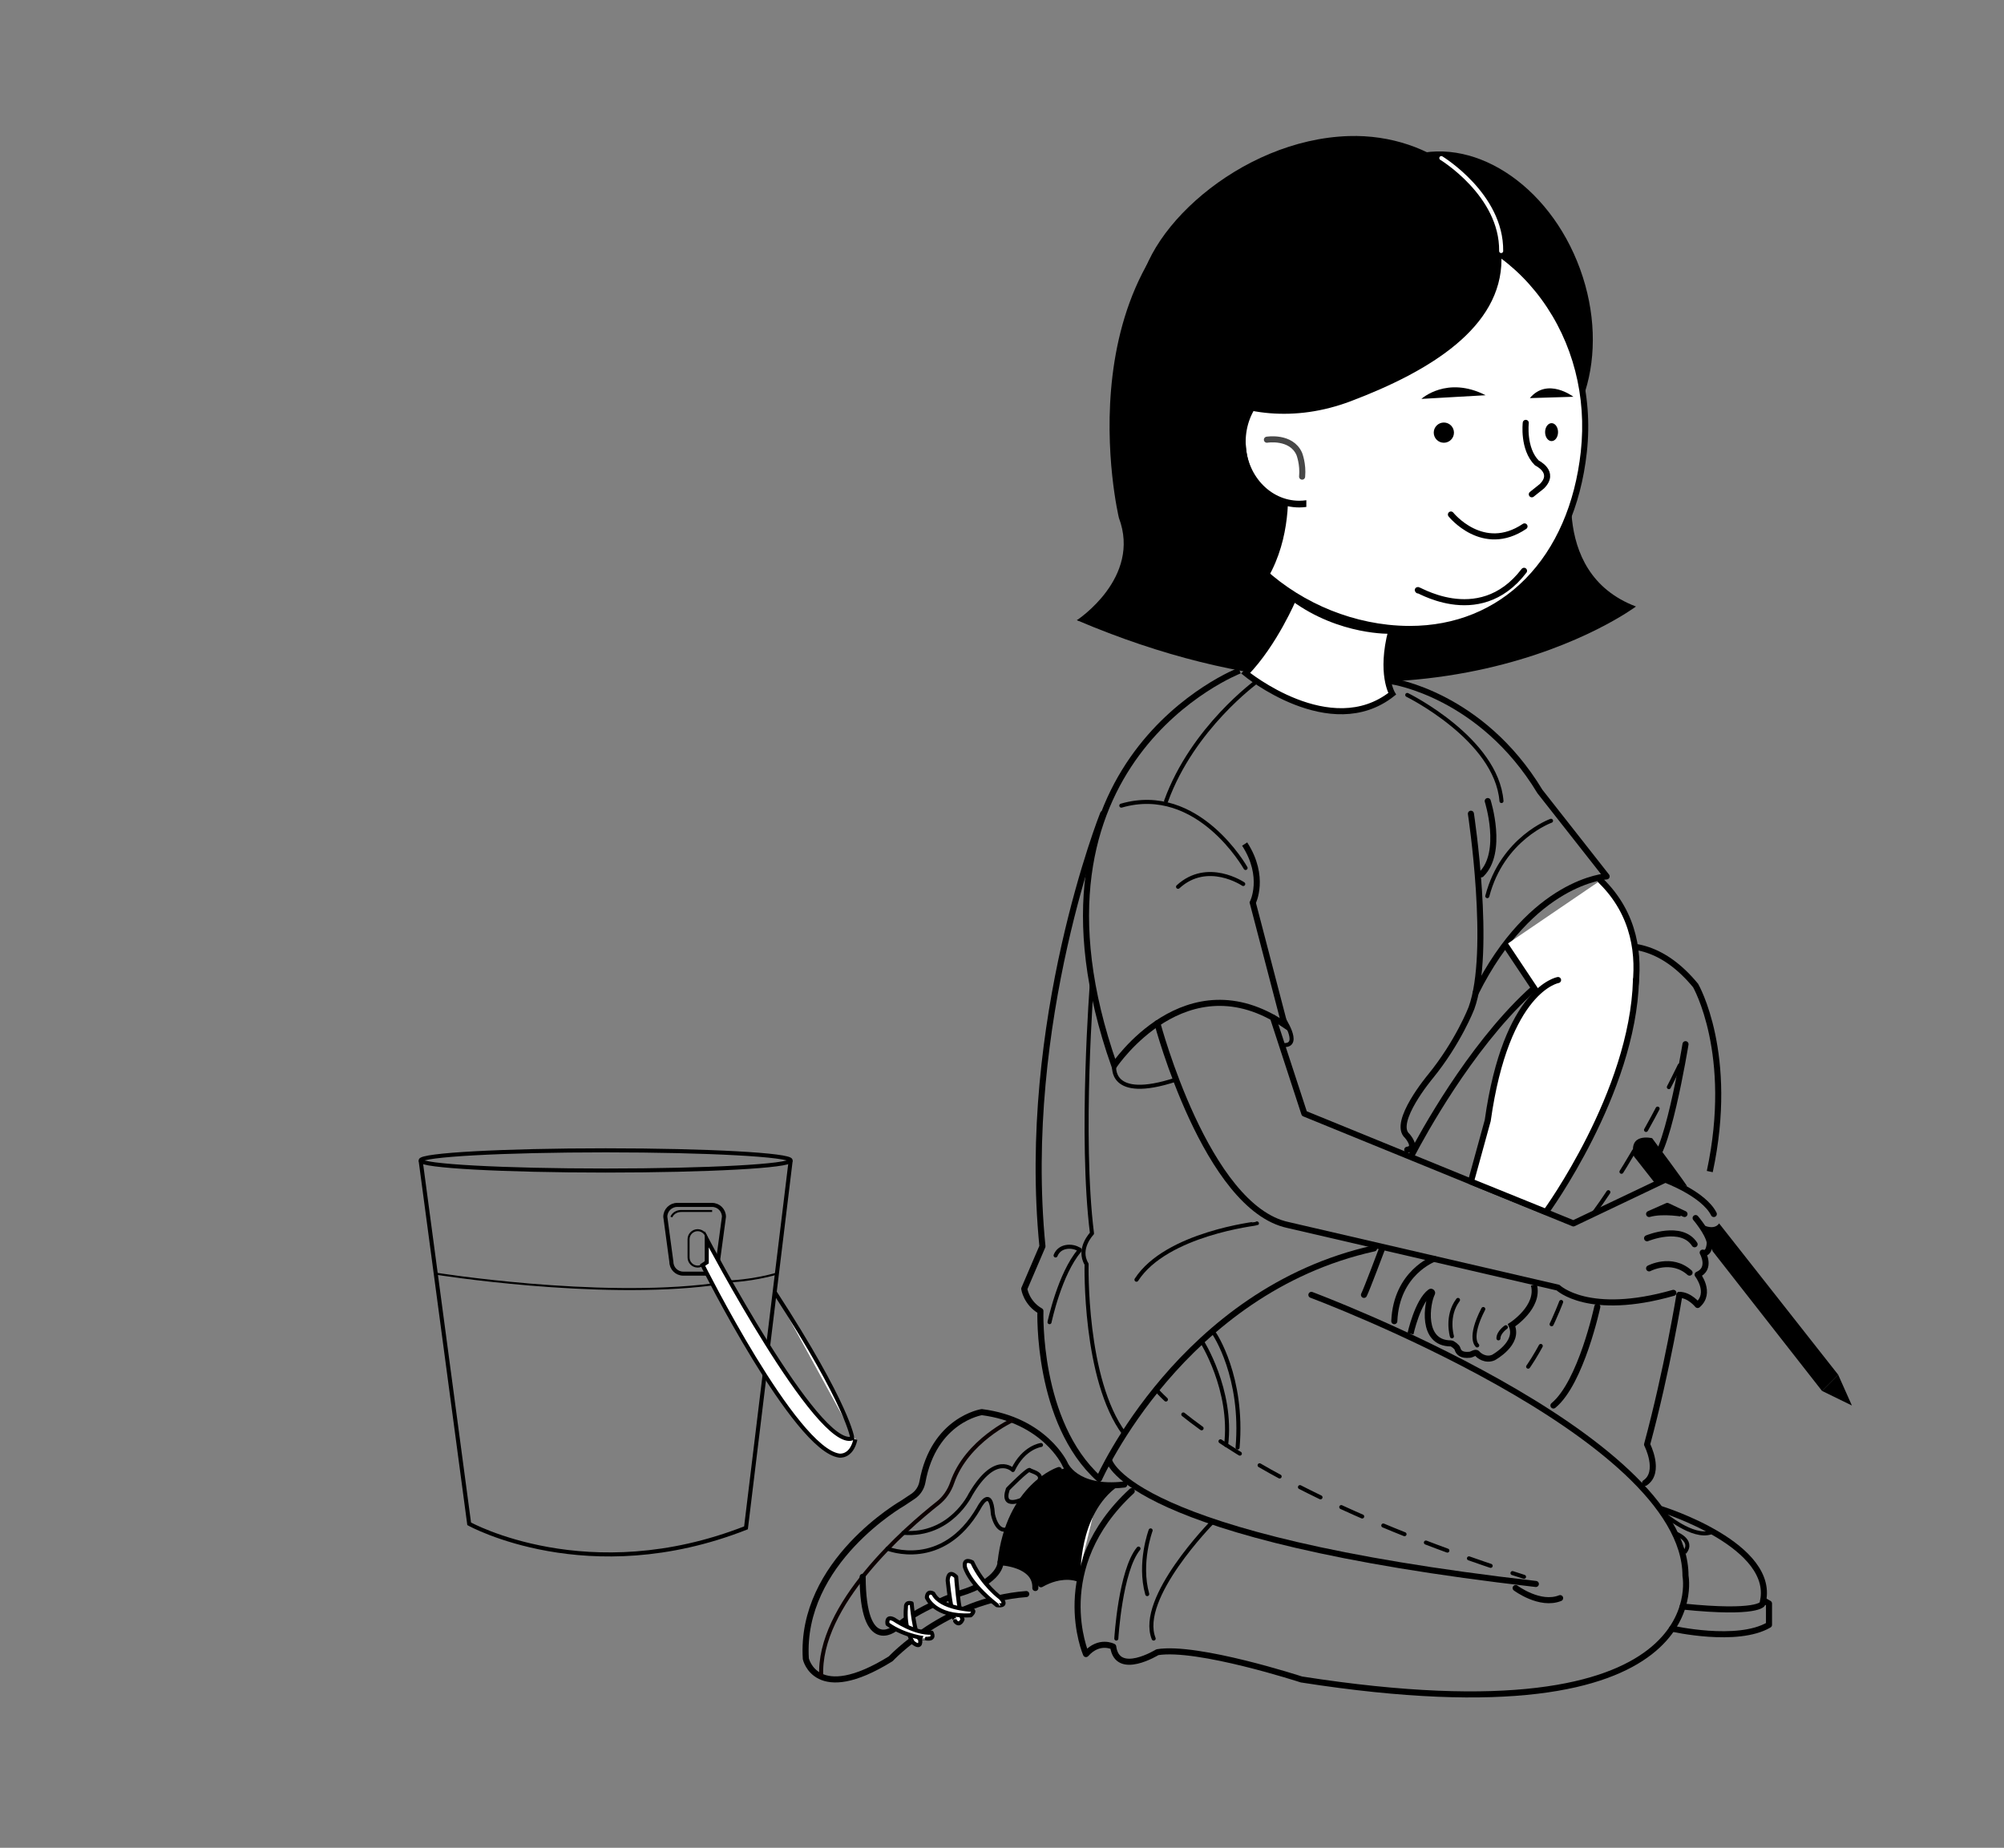 <?xml version="1.0" encoding="utf-8"?>
<!-- Generator: Adobe Illustrator 25.0.1, SVG Export Plug-In . SVG Version: 6.00 Build 0)  -->
<svg version="1.1" id="레이어_1" xmlns="http://www.w3.org/2000/svg" xmlns:xlink="http://www.w3.org/1999/xlink" x="0px"
	 y="0px" viewBox="0 0 991 914" style="enable-background:new 0 0 991 914;" xml:space="preserve">
<rect x="0" y="0" width="991" height="914" fill="#808080" stroke="none"/>
<style type="text/css">
	.st0{fill:#FFFFFF;}
	.st1{fill:none;stroke:#000000;stroke-width:3;stroke-linecap:round;stroke-linejoin:round;stroke-miterlimit:10;}
	.st2{fill:#FFFFFF;stroke:#000000;stroke-width:3;stroke-linecap:round;stroke-linejoin:round;stroke-miterlimit:10;}
	.st3{fill:none;stroke:#474747;stroke-width:3;stroke-linecap:round;stroke-miterlimit:10;}
	.st4{fill:none;stroke:#FFFFFF;stroke-width:2;stroke-linecap:round;stroke-miterlimit:10;}
	.st5{fill:#FFFFFF;stroke:#000000;stroke-width:3;stroke-miterlimit:10;}
	.st6{fill:none;stroke:#000000;stroke-width:3;stroke-miterlimit:10;}
	.st7{fill:none;stroke:#000000;stroke-width:2;stroke-linecap:round;stroke-linejoin:round;stroke-miterlimit:10;}
	.st8{fill:none;stroke:#000000;stroke-width:2;stroke-linecap:round;stroke-linejoin:round;}
	.st9{fill:none;stroke:#000000;stroke-width:2;stroke-linecap:round;stroke-linejoin:round;stroke-dasharray:11.346,11.346;}
	
		.st10{fill:none;stroke:#000000;stroke-width:2;stroke-linecap:round;stroke-linejoin:round;stroke-miterlimit:10;stroke-dasharray:12;}
	.st11{fill:none;stroke:#0C0000;stroke-width:2;stroke-miterlimit:10;}
	.st12{fill:#FFFFFF;stroke:#000000;stroke-width:2;stroke-linecap:round;stroke-linejoin:round;stroke-miterlimit:10;}
	.st13{fill:none;stroke:#000000;stroke-width:2;stroke-miterlimit:10;}
	.st14{fill:none;stroke:#000000;stroke-miterlimit:10;}
	.st15{fill:#FFFFFF;stroke:#000000;stroke-width:2;stroke-miterlimit:10;}
</style>
<path d="M779.5,226.83c0,0-15.5,56.17,29.5,73.17c0,0-105.94,79.55-276.47,6.77"/>
<ellipse transform="matrix(0.94 -0.342 0.342 0.94 -9.391 256.085)" cx="722.74" cy="154.72" rx="62.2" ry="81.41"/>
<g>
	<path class="st0" d="M697.13,311.12c-3.59,0-7.28-0.21-10.97-0.61c-49.64-5.47-99.16-48.23-92.6-107.78
		c2.85-25.88,14.35-49.7,32.38-67.07c17.88-17.22,40.67-26.7,64.19-26.7c3.21,0,6.47,0.18,9.67,0.53
		c52.29,5.76,89.71,56.95,83.41,114.12C777.36,276.77,743.57,311.12,697.13,311.12z"/>
	<path d="M690.13,107.45l0,3h0c3.15,0,6.35,0.18,9.51,0.52c24.88,2.74,47.12,15.91,62.62,37.09c15.56,21.26,22.47,48.03,19.46,75.37
		c-2.84,25.82-12.31,47.57-27.37,62.88c-14.99,15.24-34.78,23.3-57.22,23.3c-3.53,0-7.17-0.2-10.81-0.6
		c-25.65-2.82-50.22-15.28-67.42-34.17c-18.28-20.08-26.75-45.63-23.86-71.96c2.81-25.53,14.15-49.03,31.93-66.15
		c17.6-16.95,40.02-26.28,63.15-26.29L690.13,107.45 M690.13,107.45c-49.19,0-92.06,40.63-98.06,95.11
		C585.67,260.65,632.81,306.14,686,312c3.79,0.42,7.5,0.62,11.13,0.62c47.46,0,81.63-34.9,87.57-88.85
		c6.4-58.08-31.54-109.92-84.74-115.77C696.66,107.63,693.38,107.45,690.13,107.45L690.13,107.45z"/>
</g>
<circle cx="714" cy="214" r="5"/>
<ellipse cx="767.27" cy="213.75" rx="3.2" ry="4.44"/>
<path class="st1" d="M754.51,209.17c0,0-1.51,12.83,5.49,19.83c0,0,9.5,4.5,2.5,11.5l-5,4"/>
<path class="st2" d="M701.28,292.06c-2.76-2.54,29.68,20.02,52.37-9.72"/>
<path class="st2" d="M717.5,254.5c0,0,15.78,19.76,36.39,5.88"/>
<path d="M702.9,197.31c0,0,12.61-11.58,31.75-1.81"/>
<path d="M756.53,196.92l21.53-0.66C778.06,196.26,765.29,186.47,756.53,196.92z"/>
<path d="M635.85,230c0,0,13.48,69.76-51.94,86.77c0,0-28.7-3.72-51.38-10c0,0,32.01-20.86,20.77-50.63c0,0-30.99-129.45,67.7-174.14
	"/>
<g>
	<path class="st0" d="M645,248.8v-61.33c0,0-20.92,1.1-27.46,16.34C617.54,203.81,606,245.49,645,248.8z"/>
	<path d="M646,247.43c-1.15,0.17-2.31,0.26-3.5,0.26c-14.61,0-26.5-13.1-26.5-29.19s11.89-29.19,26.5-29.19
		c1.19,0,2.35,0.1,3.5,0.26v-2.27v-1.06c-1.15-0.15-2.32-0.24-3.5-0.24c-16.27,0-29.5,14.58-29.5,32.5s13.23,32.5,29.5,32.5
		c1.18,0,2.35-0.09,3.5-0.24V247.43z"/>
</g>
<path d="M742.5,128.25c0,33.66-35.12,55.27-74.5,70.19c-56,21.22-105-15.79-105-49.45s50-80,104-81.69
	C708.7,66.01,742.5,94.6,742.5,128.25z"/>
<path class="st3" d="M626.5,217.5c0,0,12-2,16,7c0,0,2,5,1.41,11.26"/>
<path class="st4" d="M712.75,78.2c0,0,29.92,18.15,29.59,45.97"/>
<path class="st5" d="M639.66,295.91c0,0-9.39,22.38-23.66,37.09c0,0,41.89,34.37,72.45,10.18c0,0-6-9.94-0.45-31.18
	C688,312,663,313,639.66,295.91z"/>
<path class="st6" d="M613,331.69c0,0-115,44.31-62,195.31c0,0,35.52-53.19,84.26-20.1l-15.76-60.4c0,0,6.5-12.72-4-29"/>
<path class="st7" d="M615.95,429.34c0,0-23.45-41.84-61.45-30.84"/>
<path class="st1" d="M688.45,337.03c0,0,44.05,6.47,73.05,54.47l33,42c0,0-37,2-64.76,57.59"/>
<path class="st1" d="M827.5,639.5c-42,12-57.02-2.58-57.02-2.58L637,605.96c-40.5-8.54-64.66-99.81-64.66-99.81"/>
<path class="st1" d="M545.5,402.5c0,0-41,103-30,214l-9,21c0,0,1,7,8,11c0,0-2,55,29,83c0,0,41-93,136-114"/>
<path class="st1" d="M727.38,402.5c0,0,10.42,68.3,0.27,96.15c0,0-6.46,16.83-20.31,33.84c0,0-19.05,22.74-11.45,29.38
	c0,0,5.4,6.07,0,6.85"/>
<path class="st1" d="M735.7,396.24c0,0,8.04,25.3-3.2,36.26"/>
<path class="st1" d="M629.5,503.35l15.5,47.46l133.06,54.34l45.44-21.65c0,0,19,7,24,17"/>
<path class="st7" d="M621.56,337.03c0,0-31.77,22.94-44.92,59.21"/>
<path class="st7" d="M695.9,343.75c0,0,44.1,21.72,46.6,52.48"/>
<path class="st1" d="M815.5,600.5l9-4l8.5,4C833,600.5,822.5,598.5,815.5,600.5z"/>
<path class="st6" d="M697.5,572.5c0,0,80-159,141-85c0,0,19.5,33.78,7,92"/>
<path class="st1" d="M683.5,617.5c0,0-7.74,20.63-9,23"/>
<path class="st1" d="M648.5,640.5c0,0,185,69,185,139c0,0,16.12,83.45-189.94,51.23c0,0-51.37-16.74-71.22-13.48
	c0,0-19.84,12.26-21.84-2.74c0,0-6.92-3.68-13.46,3.66c0,0-18.54-42.66,22.62-80.6"/>
<path class="st1" d="M548.5,722.5c0,0,8.97,37.95,211,61"/>
<path class="st1" d="M514.78,783.65c10.28-5.85,17.75-3,17.75-3"/>
<path class="st1" d="M555.98,734.31c-24.52,2.81-29.48-10.38-29.48-10.38s-10-21.44-41-25.44c0,0-23.76,3.66-29.35,34.55
	c-0.53,2.91-2.21,5.49-4.68,7.13l-4.98,3.32c0,0-51,29-48,77c0,0,4.98,23,41.99,0c0,0,27.01-29,67.01-32"/>
<path class="st1" d="M838.5,602.5c0,0,6,7,7,12c0,0,0,6.2-3.5,5.1c0,0,4.5,7.9-2.5,10.9c0,0,7,9,0,15c0,0-4-5-9-5"/>
<path class="st1" d="M814.5,612.5c0,0,17-7.06,23.5,2.97"/>
<path class="st1" d="M815.5,627.39c0,0,11-5.89,20,2.11"/>
<path d="M850.12,605.15L909,680l-8,8l-54-69l-6.42-13.85C840.58,605.15,847.24,609.31,850.12,605.15z"/>
<path d="M834.24,586.81C835.01,587.15,817,563,817,563s-12-3-9,9l11,14C819,586,821,581,834.24,586.81z"/>
<path class="st2" d="M744.5,467.5l16,24l39,27c0,0,26.63-49.27-8-83"/>
<path class="st2" d="M770.48,484.77c0,0-25.59,4.24-34.78,69.48l-8.31,30.2l37.12,15.04c0,0,43-59,44.5-114.73"/>
<path class="st1" d="M716.52,625.3"/>
<path class="st1" d="M830.5,640.5c0,0-6,37-16,74c0,0,7,13.64-1,19"/>
<path class="st1" d="M789.89,646.36c0,0-8.01,37.58-21.7,48.86"/>
<path class="st1" d="M833.5,516.5c0,0-10,61.48-18,58.24"/>
<path class="st1" d="M821.5,746.5c0,0,58,18,50.02,46.85c0,0-2.02,5.15-39.43,1.3"/>
<polygon points="901,688 915.78,695.22 909,680 "/>
<path class="st7" d="M621.56,605.15c-0.03,0.03-44.79,5.04-59.56,27.85"/>
<path class="st7" d="M519,654c0,0,5-23.89,14.85-35.41c0.44-0.52-0.17-0.52-0.76-0.85C530,616,524,616,522,621"/>
<path class="st7" d="M540,485.61c0,0-6,76.57,0,124.48c0,0-7.34,7.52-2.67,15.21c0,0-1.38,57.07,18.65,83.88"/>
<path class="st1" d="M749.5,785.5c0,0,12,9,22,5"/>
<path class="st7" d="M599.42,753c0,0-36.92,37.5-28.92,57.5"/>
<path class="st7" d="M569,757c0,0-6,16-1.68,31.51"/>
<path class="st7" d="M552.03,810.5c0,0,1.97-33.5,10.97-44.5"/>
<g>
	<g>
		<path class="st8" d="M572.34,688c0,0,1.29,1.51,4.22,4.26"/>
		<path class="st9" d="M585.16,699.65c20.07,16.08,66.39,46.51,157.38,76.7"/>
		<path class="st8" d="M747.94,778.12c1.89,0.61,3.79,1.23,5.71,1.84"/>
	</g>
</g>
<path class="st7" d="M594.19,663.29c0,0,15.47,24.23,12.14,51.47"/>
<path class="st7" d="M600.5,659.73c0,0,14.5,21.27,11.5,56.27"/>
<path class="st10" d="M830.63,527c0,0-20.98,44-42.8,73.5"/>
<path class="st10" d="M772,644c0,0-10,26.64-22.5,39.82"/>
<path class="st7" d="M551,527c0,0-2.89,18.01,30.56,7"/>
<path class="st7" d="M634.33,503.35c0,0,9.19,13.55,0.93,13.6"/>
<path class="st7" d="M767,406c0,0-24.02,8.54-31.51,37.27"/>
<path class="st7" d="M614.79,437.27c0,0-17.68-11.98-32.23,1.38"/>
<path class="st1" d="M709.09,622.68c0,0-18.59,6.82-19.59,30.82"/>
<path class="st6" d="M697.5,659.73c0,0,3.51-16.04,9.82-20.68c0.47-0.35,1.09,0.21,0.82,0.72c-2.45,4.65-5.64,24.73,9.36,24.73
	c0.81,0,3.02,1.78,3.22,2.57c0.46,1.82,1.85,3.52,6.1,3.05c1.25-0.14,2.92-1.62,3.68-0.62c0.78,1.03,4.15,3.65,8,2c0,0,13-7,9-16
	c0,0,14-9,11-20"/>
<path class="st7" d="M730.5,665.5c0,0-4.5-3.5,3-18"/>
<path class="st7" d="M718,661c0,0-3-10,3-18"/>
<path class="st7" d="M710,656"/>
<path class="st7" d="M744.64,656.5c0,0-3.64,2.5-3.64,5.5"/>
<path class="st11" d="M500.89,702.37c0,0-22.87,10.3-30.02,31.03c-1.37,3.97-3.74,7.5-7.04,10.11
	c-15.74,12.43-59.66,50.41-57.7,85.85"/>
<path class="st1" d="M523.66,727.14c0,0-24.59,7.87-28.87,45.62c0,0,17.68,0.74,17.2,12.74"/>
<path class="st1" d="M826.84,805.58c0,0,32.24,7.37,47.95-1.86v-10.55l-2.86-1.65"/>
<path class="st1" d="M494.78,772.76c0,0,0.47,9.24-20.41,15.49c0,0-20.88,7.25-31.88,17.25c0,0-15.79,12.91-15.9-25.54"/>
<path class="st7" d="M514.78,714.76c0,0-8.51,1.02-13.9,12.38c0,0-8.63-9.01-21.01,12.17c0,0-9.81,20.62-33.09,18.9"/>
<path class="st7" d="M438.89,766c0,0,27.11,11,45.11-20c0,0,6-12,7,3c0,0,1.79,9.64,7.4,7.32"/>
<path class="st7" d="M506.01,741.46c0,0-11.21,5.62-7.61-4.92c0,0,10.04-10.26,10.82-9.4c0.78,0.86,8.29,1.82,3.53,6.84"/>
<path class="st12" d="M494.78,790.36c0,0-8.78-6.36-14-17.61c0,0-4.44-2.48-3.61,2.38c0,0,1.83,7.86,15.83,18.86
	C493,794,499,795,494.78,790.36z"/>
<path class="st12" d="M468.64,781.8c0,0,0.05-5.89,4.2-1.85c0,0,1.15,17.04,3.15,21.04c0,0-1.36,3.78-3.68,0.89
	C472.32,801.89,470.29,797.61,468.64,781.8z"/>
<path class="st12" d="M461.54,788.25c0,0-2.89-1.91-3.21,1.92c0,0,3.68,9.83,21.68,8.83c0,0,3-2.53,0-2.76
	C480,796.24,465.07,795.5,461.54,788.25z"/>
<path class="st12" d="M448,795c0,0-0.33-2.82,2.83-1.91c0,0,1.17,14.91,4.17,17.91c0,0,0.99,5.02-3.5,1.51
	C451.5,812.51,447,806,448,795z"/>
<path class="st12" d="M438.89,803.33c0,0-0.89-4.33,3.11-2.33c0,0,10.39,7.17,18.69,6.58c0,0,1.96,3.42-2.37,2.92
	C458.32,810.5,447.79,809.67,438.89,803.33z"/>
<path class="st12" d="M544.08,735.02c0,0-15.08,21.86-10.08,41.42"/>
<path d="M495,772c-2.45-0.27,1.29-9.78,1.29-9.78c7.29-30.78,31.36-36.28,31.36-36.28C533.3,735.88,553,735,553,735
	c-20,14-18.63,44.96-18.63,44.96l-22.49,3.54C511.88,783.5,513,774,495,772z"/>
<path class="st13" d="M823,749c0,0,14,12,23,9"/>
<path class="st13" d="M828.18,758.32c0,0,9.82,3.47,4.82,9.58"/>
<ellipse class="st13" cx="299.5" cy="574" rx="91.5" ry="5"/>
<path class="st13" d="M208,574l24.01,179.74c0,0,58.79,32.72,136.89,1.99L391,574"/>
<path class="st13" d="M349.12,630h-11.24c-3.25,0-5.88-2.63-5.88-5.88l-3-22.24c0-3.25,2.63-5.88,5.88-5.88h17.24
	c3.25,0,5.88,2.63,5.88,5.88l-3,22.24C355,627.37,352.37,630,349.12,630z"/>
<path class="st14" d="M332,602c0,0,1-3,5-3h15.16"/>
<path class="st14" d="M345,626.5L345,626.5c-2.48,0-4.5-2.03-4.5-4.5v-9c0-2.47,2.02-4.5,4.5-4.5l0,0c2.48,0,4.5,2.03,4.5,4.5v9
	C349.5,624.47,347.48,626.5,345,626.5z"/>
<path class="st15" d="M383,639c37,57,38.5,72.5,38.5,72.5c-17,6-72-98.5-72-98.5v11.41l-2.07,1.37c0,0,45.57,91.22,67.57,94.22
	c0,0,6,1,8-8"/>
<path class="st14" d="M215.48,630c0,0,79.26,12.69,136.89,5.34"/>
<path class="st14" d="M360.94,633.82c0,0,10.94-0.32,23.25-3.82"/>
</svg>
